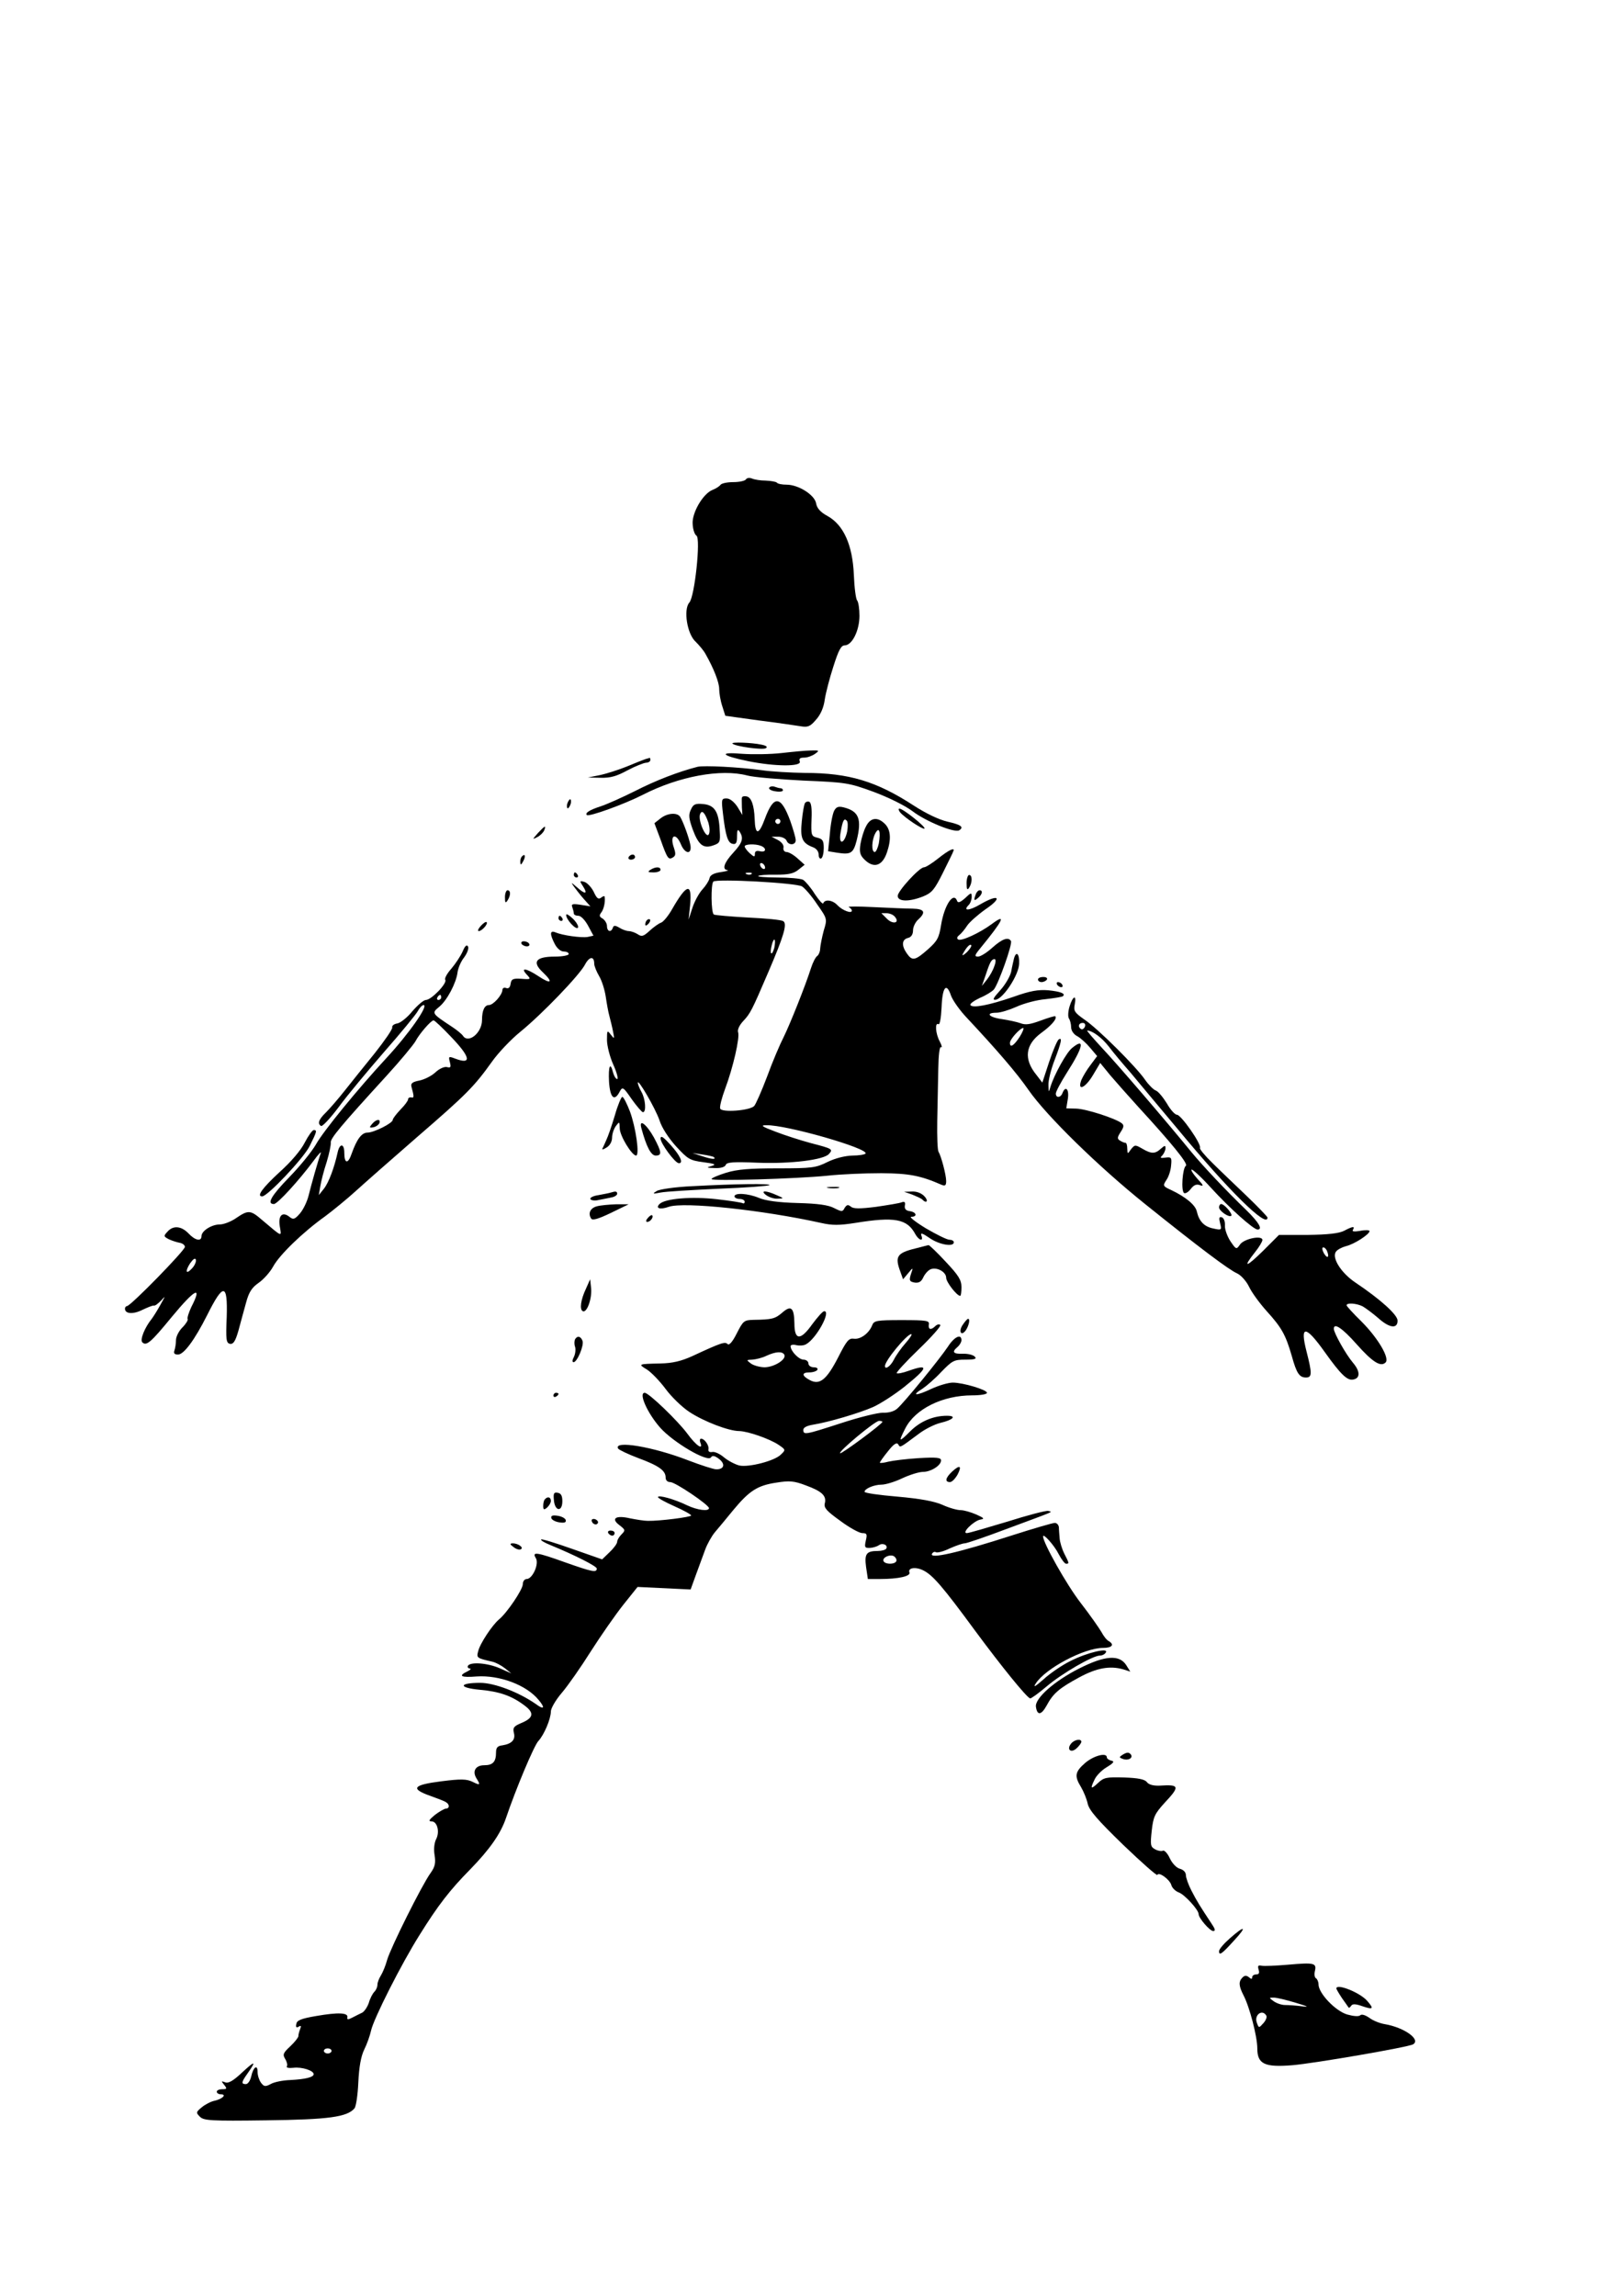 <?xml version="1.0" standalone="no"?>
<!DOCTYPE svg PUBLIC "-//W3C//DTD SVG 20010904//EN"
 "http://www.w3.org/TR/2001/REC-SVG-20010904/DTD/svg10.dtd">
<svg version="1.0" xmlns="http://www.w3.org/2000/svg"
 width="636pt" height="900pt" viewBox="0 0 636 900"
 preserveAspectRatio="xMidYMid meet">

<g transform="translate(0,900) scale(0.1,-0.1)"
fill="#000000" stroke="none">
<path d="M2925 7121 c-3 -6 -26 -11 -50 -11 -24 0 -47 -5 -50 -11 -4 -5 -17
-14 -30 -19 -38 -14 -83 -91 -79 -135 1 -21 8 -41 15 -45 17 -11 -7 -239 -28
-262 -24 -27 -9 -124 25 -154 14 -14 31 -34 38 -47 33 -58 54 -112 54 -138 0
-16 5 -46 12 -67 l12 -38 130 -18 c72 -9 146 -20 165 -23 29 -5 38 -1 61 26
18 20 30 48 34 79 4 26 19 84 34 130 20 63 30 82 44 82 29 0 58 58 58 116 0
27 -4 54 -9 60 -5 5 -11 50 -13 101 -5 116 -40 195 -103 230 -28 15 -42 31
-45 50 -6 33 -69 73 -116 73 -17 0 -34 3 -38 8 -4 4 -24 7 -44 8 -21 0 -44 4
-53 8 -10 4 -20 3 -24 -3z"/>
<path d="M2872 6085 c10 -11 119 -26 131 -18 8 5 2 10 -18 14 -37 8 -120 11
-113 4z"/>
<path d="M3065 6048 c-44 -5 -114 -6 -155 -3 -95 8 -83 -7 24 -29 104 -21 210
-22 202 -1 -4 11 1 15 17 15 13 0 32 7 43 15 18 13 17 14 -16 13 -19 0 -71 -5
-115 -10z"/>
<path d="M2530 6024 c-8 -3 -42 -16 -75 -30 -33 -13 -80 -28 -105 -33 l-45 -9
50 -1 c38 -1 63 6 105 29 30 16 63 29 73 30 9 0 17 5 17 10 0 6 -1 10 -2 9 -2
0 -10 -3 -18 -5z"/>
<path d="M2735 5994 c-74 -19 -163 -53 -245 -95 -52 -26 -113 -53 -135 -60
-43 -14 -62 -26 -54 -34 8 -8 146 42 219 79 142 73 307 103 410 76 25 -7 124
-15 220 -20 168 -7 179 -9 275 -44 59 -22 122 -53 153 -76 52 -40 165 -86 183
-75 20 13 7 22 -46 34 -34 8 -84 32 -132 63 -146 95 -254 128 -427 128 -56 1
-132 5 -171 11 -89 12 -224 19 -250 13z"/>
<path d="M3016 5912 c-3 -5 8 -12 24 -14 17 -3 30 -1 30 4 0 4 -4 8 -9 8 -5 0
-16 3 -24 6 -8 3 -18 1 -21 -4z"/>
<path d="M2909 5873 c-1 -4 0 -21 0 -38 l2 -30 -20 33 c-13 19 -29 32 -42 32
-20 0 -21 -3 -14 -61 10 -86 19 -114 38 -117 13 -3 17 4 17 30 0 25 3 29 10
18 17 -26 11 -44 -25 -83 -36 -39 -45 -66 -22 -68 6 -1 -6 -5 -28 -8 -27 -4
-41 -12 -43 -24 -2 -10 -15 -30 -28 -44 -13 -14 -31 -47 -39 -72 l-15 -46 6
57 c8 89 -13 84 -70 -15 -15 -27 -35 -51 -44 -54 -9 -3 -30 -18 -45 -32 -24
-22 -31 -24 -47 -13 -11 7 -27 12 -35 12 -8 0 -25 6 -36 13 -17 10 -23 10 -26
0 -7 -20 -23 -15 -23 7 0 10 -8 23 -17 29 -13 7 -14 12 -6 23 10 12 17 41 14
62 0 5 -7 3 -14 -3 -11 -8 -17 -3 -29 23 -9 18 -26 36 -37 39 -19 5 -19 4 -4
-19 19 -30 7 -31 -26 -1 -22 19 -23 19 -11 2 8 -11 25 -33 39 -49 l26 -29 -38
6 c-32 5 -38 3 -33 -9 3 -9 6 -20 6 -25 0 -5 8 -9 18 -9 10 0 26 -17 38 -39
l21 -39 -23 -5 c-25 -4 -98 6 -126 18 -22 9 -23 -6 -3 -45 9 -18 24 -30 35
-30 11 0 20 -4 20 -10 0 -5 -24 -10 -54 -10 -76 0 -91 -21 -47 -62 42 -40 32
-48 -19 -14 -47 31 -71 34 -45 6 18 -19 17 -20 -21 -17 -33 2 -39 -1 -42 -20
-2 -14 -8 -20 -18 -16 -8 3 -14 -1 -14 -8 -1 -20 -36 -59 -53 -59 -17 0 -27
-21 -27 -59 0 -50 -54 -94 -75 -61 -4 6 -23 22 -43 35 -80 53 -80 53 -50 78
31 25 67 94 72 135 2 16 13 43 26 59 13 18 19 36 15 43 -5 8 -12 2 -21 -20 -8
-18 -28 -48 -44 -67 -17 -19 -28 -39 -24 -44 8 -14 -55 -79 -76 -79 -9 0 -32
-20 -53 -44 -20 -25 -47 -46 -59 -48 -13 -2 -22 -9 -20 -16 1 -7 -30 -52 -68
-100 -39 -48 -92 -114 -118 -147 -26 -33 -59 -71 -74 -86 -29 -28 -34 -44 -19
-53 5 -3 36 30 69 74 32 44 113 141 178 216 66 75 125 147 132 160 7 13 17 24
23 24 21 0 -57 -112 -147 -209 -111 -120 -246 -285 -275 -337 -16 -28 -63 -86
-104 -128 -72 -74 -90 -106 -61 -106 14 0 98 92 156 170 18 25 31 38 28 30
-11 -30 -38 -126 -48 -167 -6 -24 -21 -55 -34 -70 -20 -23 -26 -25 -40 -14
-28 23 -46 7 -39 -36 7 -43 13 -45 -70 25 -45 39 -54 39 -101 7 -20 -14 -49
-25 -64 -25 -32 0 -72 -25 -72 -46 0 -22 -25 -17 -51 11 -28 29 -60 32 -82 7
-16 -17 -16 -19 5 -30 13 -6 32 -12 43 -14 11 -2 20 -9 20 -16 0 -14 -213
-232 -227 -232 -4 0 -8 -5 -8 -10 0 -21 32 -23 68 -5 21 10 41 18 45 17 5 -2
17 8 29 20 18 20 17 19 -3 -17 -12 -22 -28 -47 -34 -55 -27 -33 -47 -82 -37
-92 16 -16 34 0 116 100 91 110 121 125 76 38 -10 -22 -17 -43 -14 -47 2 -4
-7 -19 -21 -33 -14 -14 -25 -36 -25 -50 0 -13 -3 -31 -6 -40 -4 -11 0 -16 14
-16 23 0 65 57 114 154 64 128 81 126 77 -6 -4 -90 -2 -103 13 -106 13 -2 21
10 33 52 8 31 22 80 30 110 11 41 23 59 49 77 19 13 45 42 57 64 25 46 117
135 204 197 32 24 86 68 120 99 33 30 142 126 241 212 192 166 223 197 293
295 24 34 74 87 111 117 86 70 233 223 254 264 17 32 36 34 36 3 0 -9 9 -31
19 -48 11 -18 22 -54 26 -80 4 -27 10 -62 15 -79 4 -16 11 -43 14 -60 6 -28 5
-29 -9 -11 -14 19 -15 17 -15 -21 0 -22 11 -66 25 -97 14 -31 20 -56 15 -56
-5 0 -12 11 -16 25 -11 44 -19 27 -16 -35 4 -64 21 -80 42 -39 11 20 14 18 47
-30 20 -28 40 -51 44 -51 14 0 10 52 -6 80 -8 14 -14 30 -14 35 -1 20 69 -100
85 -147 9 -29 36 -70 65 -102 46 -50 54 -55 107 -62 46 -6 52 -9 32 -15 -22
-6 -20 -7 13 -8 23 -1 40 4 43 13 4 10 30 12 125 8 129 -5 261 11 280 35 16
18 13 20 -72 42 -41 11 -103 31 -139 45 -53 20 -60 25 -35 25 78 2 401 -91
389 -111 -3 -4 -26 -8 -52 -8 -29 -1 -66 -10 -97 -25 -46 -23 -61 -25 -195
-25 -111 0 -159 -4 -202 -17 -32 -10 -58 -21 -58 -25 0 -9 333 1 453 13 54 6
150 10 213 10 108 -1 153 -9 237 -46 13 -5 17 -2 17 15 0 25 -20 99 -30 115
-4 6 -6 60 -5 120 1 61 3 152 4 203 1 57 5 91 11 87 5 -3 3 7 -5 22 -17 31
-20 77 -5 68 5 -3 10 24 12 66 3 80 19 100 37 46 7 -19 35 -59 64 -89 114
-122 193 -213 240 -281 71 -102 275 -301 457 -447 213 -171 329 -258 361 -272
15 -7 36 -30 47 -53 11 -23 42 -65 69 -95 58 -64 74 -92 98 -175 19 -69 30
-85 56 -85 24 0 24 16 2 102 -27 105 -4 104 72 -3 62 -87 88 -112 111 -107 28
5 28 32 -1 66 -28 33 -75 117 -75 133 0 25 33 3 89 -60 63 -71 95 -91 114 -72
17 17 -31 97 -95 161 -32 31 -58 60 -58 63 0 11 39 8 63 -4 12 -7 39 -27 60
-45 44 -40 77 -45 77 -11 0 23 -68 84 -165 149 -57 38 -95 99 -76 122 6 8 24
17 39 21 31 7 92 46 92 59 0 4 -16 5 -36 1 -24 -4 -34 -3 -29 4 9 15 -1 14
-35 -4 -20 -10 -62 -15 -142 -16 l-113 0 -62 -62 c-67 -66 -82 -69 -33 -7 17
21 30 43 30 49 0 20 -73 5 -88 -18 -14 -20 -15 -20 -38 14 -12 19 -22 46 -21
61 1 15 -4 29 -12 32 -11 3 -12 -2 -7 -23 7 -27 6 -28 -26 -21 -36 7 -56 28
-65 66 -5 26 -44 58 -101 85 -33 15 -33 17 -18 40 9 13 17 39 18 57 3 30 1 33
-22 30 -20 -3 -23 -1 -12 9 6 7 12 20 12 28 0 12 -3 11 -18 -2 -23 -21 -37
-21 -73 0 -28 16 -29 16 -44 -2 -14 -20 -14 -20 -15 3 0 12 -3 22 -7 22 -5 0
-14 4 -22 9 -11 7 -10 13 3 33 13 20 14 27 4 35 -25 19 -139 56 -178 57 l-39
1 6 37 c6 38 -9 54 -21 23 -7 -19 -26 -20 -26 -2 0 8 20 45 44 83 64 100 71
138 20 96 -22 -17 -70 -104 -85 -152 -7 -24 -7 -24 -8 6 -1 18 10 62 24 98 27
71 31 91 16 81 -5 -3 -22 -42 -37 -87 l-27 -82 -23 30 c-51 62 -44 119 19 165
40 29 63 56 55 65 -2 2 -28 -6 -58 -17 -41 -15 -59 -18 -79 -10 -14 5 -47 12
-73 16 -51 7 -66 25 -20 25 15 0 50 11 77 23 28 13 79 27 114 30 35 4 67 9 69
12 11 10 -9 18 -58 23 -39 3 -70 -2 -137 -26 -96 -33 -160 -45 -168 -32 -3 5
14 17 37 28 24 10 48 25 55 33 18 22 74 179 67 190 -10 17 -34 9 -73 -26 -21
-19 -46 -35 -56 -35 -15 0 -14 5 9 33 90 110 104 139 44 94 -46 -34 -119 -68
-131 -60 -6 4 -5 10 4 17 8 6 22 23 31 37 9 14 42 43 73 65 68 46 51 61 -21
19 -44 -26 -70 -27 -46 -3 7 7 12 21 12 32 0 18 -2 18 -26 -5 -18 -16 -28 -20
-31 -11 -14 38 -50 -15 -63 -94 -8 -51 -15 -63 -52 -96 -50 -44 -61 -46 -82
-16 -22 31 -20 55 4 61 13 3 20 14 20 30 0 13 9 32 20 42 32 29 25 42 -22 43
-24 0 -92 3 -153 6 -60 3 -104 3 -97 0 6 -3 12 -9 12 -14 0 -13 -37 1 -56 21
-19 21 -50 25 -56 8 -2 -5 -16 11 -33 36 -16 26 -37 50 -46 56 -10 5 -55 9
-100 9 -45 0 -80 3 -76 6 3 3 34 6 69 5 49 0 69 4 88 19 l25 20 -28 25 c-15
14 -35 25 -43 25 -8 0 -14 7 -12 17 2 10 -7 22 -22 30 l-25 13 26 0 c15 0 29
-7 33 -15 7 -20 36 -19 36 1 0 10 -10 43 -21 75 -37 101 -65 104 -100 9 -24
-65 -38 -65 -40 0 -2 53 -13 85 -32 88 -9 2 -17 0 -18 -5z m151 -93 c0 -5 -4
-10 -10 -10 -5 0 -10 5 -10 10 0 6 5 10 10 10 6 0 10 -4 10 -10z m-76 -96 c23
-9 20 -27 -4 -21 -14 3 -20 0 -20 -10 0 -14 -3 -13 -20 2 -11 10 -20 22 -20
27 0 9 41 11 64 2z m16 -85 c0 -6 -4 -7 -10 -4 -5 3 -10 11 -10 16 0 6 5 7 10
4 6 -3 10 -11 10 -16z m-53 -25 c-3 -3 -12 -4 -19 -1 -8 3 -5 6 6 6 11 1 17
-2 13 -5z m198 -49 c11 -7 38 -38 59 -70 40 -57 40 -57 26 -103 -7 -26 -13
-57 -14 -70 0 -12 -6 -26 -12 -30 -6 -4 -17 -25 -24 -47 -22 -69 -81 -217
-107 -270 -14 -27 -44 -97 -65 -155 -22 -58 -45 -110 -51 -116 -18 -18 -127
-26 -133 -10 -3 7 6 42 19 77 31 82 59 203 51 223 -3 9 5 27 20 43 28 30 33
39 99 193 60 140 75 189 58 199 -7 5 -69 11 -137 14 -69 4 -130 9 -135 12 -11
7 -12 118 -2 129 13 12 326 -5 348 -19z m364 -119 c21 -25 -9 -31 -32 -7 l-21
21 21 0 c11 0 26 -6 32 -14z m-473 -122 c-4 -14 -9 -24 -12 -21 -3 2 -2 17 2
31 3 15 9 25 11 22 3 -3 2 -17 -1 -32z m755 -17 c-13 -12 -20 -15 -16 -7 14
26 28 41 33 35 3 -3 -5 -16 -17 -28z m108 -54 c-5 -16 -18 -39 -29 -53 l-20
-25 15 43 c17 52 23 62 35 62 5 0 5 -12 -1 -27z m-2169 -123 c0 -5 -5 -10 -11
-10 -5 0 -7 5 -4 10 3 6 8 10 11 10 2 0 4 -4 4 -10z m38 -154 c77 -80 83 -111
17 -86 -26 10 -27 9 -21 -14 5 -20 3 -23 -12 -19 -10 2 -29 -6 -45 -21 -15
-14 -43 -28 -63 -32 -26 -5 -34 -11 -31 -23 11 -40 11 -46 0 -43 -7 1 -13 -2
-13 -8 0 -5 -13 -23 -30 -40 -16 -17 -30 -35 -30 -40 0 -13 -74 -50 -99 -50
-23 0 -42 -26 -62 -82 -14 -42 -29 -41 -29 3 0 37 -18 38 -26 2 -13 -60 -35
-119 -54 -143 l-20 -25 6 35 c3 19 14 62 25 95 10 33 17 67 16 76 -2 16 38 64
218 261 55 60 106 122 114 136 15 29 61 82 71 82 4 0 35 -29 68 -64z m2230 -1
c-23 -35 -38 -44 -38 -23 0 14 40 58 52 58 4 0 -2 -16 -14 -35z m-1199 -471
c11 -10 -8 -9 -44 3 l-40 13 40 -6 c22 -3 42 -8 44 -10z m2405 -370 c10 -25
-1 -29 -14 -5 -6 12 -7 21 -1 21 5 0 12 -7 15 -16z m-4450 -65 c-24 -27 -30
-15 -9 18 12 17 20 23 23 15 2 -7 -4 -22 -14 -33z"/>
<path d="M1459 4594 c-12 -14 -11 -16 5 -13 11 2 21 10 24 17 5 17 -13 15 -29
-4z"/>
<path d="M2226 5854 c-4 -9 -4 -19 -1 -22 2 -3 7 3 11 12 4 9 4 19 1 22 -2 3
-7 -3 -11 -12z"/>
<path d="M3156 5851 c-3 -5 -9 -37 -12 -70 -7 -66 1 -86 43 -102 14 -5 23 -17
23 -29 0 -12 5 -18 10 -15 6 3 10 22 10 40 0 29 -4 36 -25 41 -24 6 -25 9 -23
72 2 42 -1 66 -9 69 -6 2 -14 0 -17 -6z"/>
<path d="M2709 5826 c-10 -20 -8 -35 7 -77 23 -62 42 -77 81 -63 26 9 28 13
25 58 -3 74 -20 100 -65 104 -31 3 -39 -1 -48 -22z m69 -52 c5 -18 6 -37 1
-45 -11 -18 -43 56 -34 79 7 19 19 7 33 -34z"/>
<path d="M3271 5822 c-6 -11 -14 -51 -17 -90 l-7 -69 37 -6 c52 -8 62 -2 75
48 21 84 9 115 -51 130 -20 5 -29 2 -37 -13z m51 -81 c-11 -51 -35 -55 -26 -5
8 48 14 58 24 47 5 -4 5 -23 2 -42z"/>
<path d="M3529 5816 c17 -21 91 -70 96 -64 6 6 -84 78 -98 78 -5 0 -4 -6 2
-14z"/>
<path d="M2589 5791 l-23 -18 24 -64 c27 -76 31 -81 49 -70 11 7 11 15 3 39
-17 49 8 60 28 12 16 -39 44 -41 37 -2 -6 30 -28 90 -40 110 -12 18 -51 15
-78 -7z"/>
<path d="M3396 5761 c-9 -16 -18 -47 -22 -69 -5 -32 -2 -44 15 -61 37 -37 71
-26 89 28 17 50 15 88 -8 111 -29 29 -57 25 -74 -9z m50 -67 c-4 -18 -11 -34
-16 -34 -14 0 -12 47 2 73 15 28 22 8 14 -39z"/>
<path d="M2109 5734 c-22 -25 -22 -26 -3 -16 12 6 24 18 28 27 8 21 3 19 -25
-11z"/>
<path d="M3679 5635 c-24 -19 -49 -35 -56 -35 -18 0 -103 -93 -103 -112 0 -23
45 -24 100 -2 34 14 44 26 77 92 21 43 40 80 41 85 8 17 -18 5 -59 -28z"/>
<path d="M2047 5643 c-4 -3 -7 -13 -7 -22 1 -13 3 -13 11 2 11 19 8 33 -4 20z"/>
<path d="M2465 5640 c-3 -5 1 -10 9 -10 9 0 16 5 16 10 0 6 -4 10 -9 10 -6 0
-13 -4 -16 -10z"/>
<path d="M2550 5590 c-12 -8 -9 -10 13 -10 15 0 27 5 27 10 0 13 -20 13 -40 0z"/>
<path d="M2250 5570 c0 -5 5 -10 11 -10 5 0 7 5 4 10 -3 6 -8 10 -11 10 -2 0
-4 -4 -4 -10z"/>
<path d="M3790 5538 c0 -25 3 -29 10 -18 13 20 13 50 0 50 -5 0 -10 -15 -10
-32z"/>
<path d="M1980 5483 c0 -22 2 -25 10 -13 13 20 13 40 0 40 -5 0 -10 -12 -10
-27z"/>
<path d="M3826 5494 c-9 -24 -7 -28 9 -14 17 14 20 30 6 30 -5 0 -12 -7 -15
-16z"/>
<path d="M2220 5413 c0 -18 38 -59 46 -50 4 4 -4 20 -19 35 -15 14 -27 22 -27
15z"/>
<path d="M2190 5400 c0 -5 5 -10 11 -10 5 0 7 5 4 10 -3 6 -8 10 -11 10 -2 0
-4 -4 -4 -10z"/>
<path d="M2537 5393 c-4 -3 -7 -11 -7 -17 0 -6 5 -5 12 2 6 6 9 14 7 17 -3 3
-9 2 -12 -2z"/>
<path d="M1885 5370 c-10 -11 -13 -20 -8 -20 13 0 38 29 31 35 -3 3 -13 -4
-23 -15z"/>
<path d="M2045 5300 c3 -5 13 -10 21 -10 8 0 12 5 9 10 -3 6 -13 10 -21 10 -8
0 -12 -4 -9 -10z"/>
<path d="M3976 5243 c-2 -10 -8 -33 -11 -52 -4 -18 -23 -51 -43 -73 -28 -31
-32 -39 -17 -37 30 6 89 96 91 140 2 40 -11 53 -20 22z"/>
<path d="M4070 5160 c0 -5 6 -10 14 -10 8 0 18 5 21 10 3 6 -3 10 -14 10 -12
0 -21 -4 -21 -10z"/>
<path d="M4145 5140 c3 -5 11 -10 16 -10 6 0 7 5 4 10 -3 6 -11 10 -16 10 -6
0 -7 -4 -4 -10z"/>
<path d="M4194 5055 c-6 -19 -7 -40 -3 -47 5 -7 9 -23 9 -35 0 -13 10 -28 24
-35 13 -7 36 -28 51 -46 l27 -32 -26 -35 c-14 -18 -30 -45 -36 -59 -17 -46 16
-31 46 20 l28 47 40 -49 c23 -27 72 -82 110 -124 125 -136 197 -223 186 -230
-13 -8 -20 -99 -7 -107 5 -3 17 4 26 16 12 16 23 20 36 15 16 -6 14 0 -9 24
-16 18 -27 34 -24 37 3 3 38 -29 77 -72 73 -80 166 -163 182 -163 21 0 6 27
-43 75 -82 79 -172 175 -215 227 -96 118 -294 349 -352 410 -35 38 -61 68 -58
68 20 0 57 -27 85 -63 17 -23 56 -69 85 -102 28 -34 111 -133 184 -220 200
-242 353 -393 353 -348 0 3 -37 42 -82 85 -46 44 -107 102 -135 130 -29 28
-50 54 -48 58 8 13 -74 130 -90 130 -8 0 -26 20 -40 45 -15 24 -34 47 -43 50
-9 3 -28 22 -42 42 -34 50 -185 201 -239 237 -37 26 -42 33 -37 58 8 40 -7 35
-20 -7z m60 -80 c-4 -8 -10 -12 -15 -9 -14 8 -10 24 6 24 9 0 12 -6 9 -15z"/>
<path d="M2411 4628 c-12 -40 -27 -84 -34 -98 -6 -14 -13 -29 -15 -33 -2 -5 5
-3 17 5 12 7 21 23 21 38 0 15 7 35 15 46 14 18 14 18 15 -9 0 -29 47 -106 64
-107 15 0 -1 111 -24 173 -12 31 -25 57 -30 57 -4 0 -18 -33 -29 -72z"/>
<path d="M2515 4577 c20 -74 38 -107 56 -107 25 0 24 13 -7 71 -29 52 -60 76
-49 36z"/>
<path d="M1195 4521 c-15 -30 -54 -76 -100 -117 -67 -62 -90 -94 -67 -94 21 0
162 149 186 197 29 58 30 63 16 63 -5 0 -21 -22 -35 -49z"/>
<path d="M2590 4537 c0 -19 57 -97 72 -97 19 0 5 30 -32 71 -29 32 -39 39 -40
26z"/>
<path d="M2715 4350 c-67 -3 -129 -12 -140 -19 -18 -11 -16 -12 15 -6 19 4
122 10 228 15 106 4 196 11 199 14 7 7 -135 5 -302 -4z"/>
<path d="M3248 4343 c12 -2 30 -2 40 0 9 3 -1 5 -23 4 -22 0 -30 -2 -17 -4z"/>
<path d="M2395 4325 c-5 -2 -27 -6 -48 -10 -21 -3 -35 -10 -32 -16 4 -5 18 -7
33 -3 15 3 37 7 50 10 12 2 22 9 22 14 0 10 -6 11 -25 5z"/>
<path d="M3004 4315 c11 -8 31 -15 45 -14 26 1 26 1 -4 14 -42 19 -66 19 -41
0z"/>
<path d="M3577 4317 c17 -7 35 -15 39 -19 17 -18 26 -6 9 12 -11 12 -30 20
-49 19 l-31 -1 32 -11z"/>
<path d="M2880 4310 c0 -5 9 -10 20 -10 11 0 20 -5 20 -11 0 -5 -3 -8 -7 -6
-5 3 -51 10 -103 16 -97 11 -202 3 -224 -19 -17 -17 2 -23 36 -11 59 21 372
-13 597 -63 44 -10 71 -10 135 0 154 25 203 16 235 -44 14 -25 33 -30 24 -6
-5 13 4 10 33 -10 38 -26 94 -35 94 -16 0 6 -8 10 -17 10 -10 0 -52 21 -93 45
-41 25 -66 45 -57 45 25 0 21 18 -5 22 -16 2 -22 9 -20 22 3 13 -1 17 -12 13
-9 -4 -54 -11 -101 -18 -64 -8 -89 -8 -99 1 -11 9 -16 7 -24 -5 -8 -16 -11
-16 -41 -1 -22 12 -64 18 -144 20 -75 2 -125 9 -151 20 -43 18 -96 21 -96 6z"/>
<path d="M2340 4271 c-26 -7 -35 -28 -22 -48 5 -8 27 -2 77 22 l70 34 -50 0
c-27 -1 -61 -4 -75 -8z"/>
<path d="M4780 4267 c0 -14 39 -41 48 -33 6 7 -27 46 -40 46 -4 0 -8 -6 -8
-13z"/>
<path d="M2540 4225 c-8 -9 -8 -15 -2 -15 12 0 26 19 19 26 -2 2 -10 -2 -17
-11z"/>
<path d="M3590 4106 c-74 -18 -82 -32 -59 -93 l10 -28 21 25 c16 20 19 21 13
5 -12 -35 -10 -39 12 -43 17 -2 26 4 34 22 7 14 20 28 30 31 25 8 59 -12 59
-34 0 -17 42 -71 55 -71 3 0 5 15 5 34 0 28 -11 46 -62 100 -33 36 -64 65 -67
65 -3 -1 -26 -6 -51 -13z"/>
<path d="M2298 3949 c-21 -44 -26 -82 -13 -89 16 -8 36 47 33 88 l-4 37 -16
-36z"/>
<path d="M3067 3854 c-28 -24 -40 -27 -112 -28 -38 -1 -41 -4 -66 -53 -17 -34
-30 -48 -36 -42 -10 10 -22 7 -138 -47 -44 -20 -78 -28 -125 -29 -89 -2 -89
-2 -53 -24 17 -11 50 -45 73 -76 22 -30 64 -71 93 -90 56 -37 154 -75 196 -75
34 -1 118 -30 154 -54 28 -19 28 -20 9 -38 -24 -25 -126 -51 -163 -43 -16 4
-43 18 -59 31 -16 14 -37 24 -47 22 -11 -2 -17 2 -15 11 3 14 -15 41 -29 41
-5 0 -6 -7 -3 -15 13 -32 -16 -13 -51 35 -37 50 -151 160 -167 160 -25 0 10
-79 60 -136 51 -58 187 -138 200 -117 5 8 14 7 31 -6 26 -20 21 -41 -10 -41
-11 0 -60 16 -110 35 -139 54 -296 80 -275 46 4 -5 39 -22 79 -37 81 -30 107
-49 107 -76 0 -11 7 -18 18 -18 20 0 151 -89 152 -102 0 -14 -46 -8 -86 11
-49 24 -114 42 -114 32 0 -4 29 -20 65 -36 36 -16 65 -32 65 -36 0 -6 -123
-22 -170 -21 -14 0 -45 5 -70 10 -56 13 -76 -1 -41 -27 23 -18 24 -20 8 -36
-9 -9 -17 -22 -17 -29 0 -7 -13 -25 -30 -41 l-29 -28 -117 41 c-65 23 -120 40
-122 37 -3 -3 12 -12 34 -21 102 -42 184 -84 184 -93 0 -17 -18 -13 -123 24
-114 41 -132 43 -116 17 14 -22 -13 -82 -36 -82 -8 0 -15 -9 -15 -20 0 -21
-62 -113 -94 -139 -26 -22 -74 -94 -81 -124 -7 -26 -6 -27 55 -41 14 -3 36
-15 50 -26 l25 -20 -45 20 c-48 21 -115 26 -125 10 -3 -5 0 -10 7 -11 7 0 3
-5 -9 -11 -38 -18 -26 -25 36 -20 89 6 195 -33 243 -92 27 -32 21 -40 -11 -16
-66 46 -162 83 -218 83 -84 0 -87 -19 -3 -27 79 -7 127 -24 177 -62 39 -29 35
-49 -14 -69 -28 -12 -33 -18 -28 -38 7 -27 -8 -43 -45 -49 -19 -2 -25 -9 -25
-28 0 -36 -12 -50 -46 -50 -34 0 -48 -23 -31 -51 17 -27 15 -29 -15 -14 -23
11 -45 12 -123 2 -111 -14 -122 -29 -43 -57 28 -10 57 -21 62 -25 15 -9 14
-25 -1 -25 -7 -1 -26 -12 -43 -25 -23 -19 -26 -25 -13 -25 23 0 33 -42 18 -70
-7 -14 -10 -39 -6 -62 5 -31 2 -46 -16 -71 -34 -47 -156 -292 -170 -340 -6
-23 -18 -51 -25 -62 -7 -11 -13 -27 -13 -35 0 -9 -5 -21 -12 -28 -7 -7 -17
-26 -22 -44 -6 -17 -18 -34 -26 -38 -8 -4 -25 -12 -38 -19 -17 -9 -22 -9 -20
1 4 18 -36 20 -122 5 -59 -10 -76 -17 -78 -31 -3 -13 0 -16 9 -11 9 6 11 3 6
-9 -4 -10 -7 -22 -7 -28 0 -5 -14 -23 -32 -40 -28 -26 -30 -32 -20 -49 7 -11
10 -24 7 -29 -4 -6 8 -8 26 -6 33 4 79 -11 79 -25 0 -12 -33 -20 -92 -23 -29
-1 -64 -8 -77 -16 -21 -11 -26 -10 -38 6 -7 10 -13 28 -13 42 0 31 -17 19 -25
-18 -4 -17 -13 -30 -21 -30 -18 0 -18 7 4 38 38 54 34 56 -16 10 -37 -35 -56
-46 -69 -41 -16 6 -16 5 -4 -10 12 -15 11 -17 -8 -17 -11 0 -21 -4 -21 -10 0
-5 7 -10 16 -10 24 0 7 -18 -24 -25 -15 -3 -38 -15 -51 -26 -23 -19 -23 -21
-7 -37 15 -15 42 -17 259 -14 247 3 318 13 347 47 6 7 13 53 15 102 3 60 10
101 23 128 11 22 23 56 27 75 10 46 119 262 191 376 71 114 118 175 197 255
77 79 120 140 141 202 39 115 110 284 127 302 23 25 49 87 49 116 0 12 19 45
43 73 24 28 75 101 114 163 39 61 96 143 127 182 l56 70 104 -5 104 -5 21 58
c12 32 28 76 36 98 8 22 25 52 37 67 13 15 46 55 73 88 63 76 95 97 170 108
50 8 68 7 115 -11 63 -23 82 -41 74 -71 -4 -17 8 -30 61 -68 36 -27 75 -48 86
-48 18 0 20 -4 14 -29 -6 -27 -4 -30 17 -29 13 1 28 6 35 11 14 10 36 0 28
-14 -4 -5 -18 -9 -33 -9 -45 0 -53 -11 -46 -63 l7 -47 46 0 c74 0 123 11 117
26 -7 18 24 23 54 8 37 -18 76 -63 203 -236 105 -142 200 -259 216 -266 4 -1
33 20 65 47 60 51 181 121 209 121 9 0 19 5 23 12 13 20 -73 0 -138 -33 -33
-16 -81 -49 -106 -72 -33 -29 -42 -34 -31 -17 37 59 190 140 264 140 36 0 46
13 22 27 -8 4 -20 20 -28 35 -8 14 -44 66 -82 115 -55 71 -147 235 -147 260 0
14 44 -35 61 -69 11 -21 24 -38 29 -38 13 0 13 1 -7 40 -9 18 -17 45 -18 59
-1 14 -3 34 -3 44 -1 9 -8 17 -16 17 -8 0 -84 -22 -168 -49 -211 -68 -328 -95
-313 -71 4 6 10 8 15 5 5 -3 30 3 54 15 25 11 51 20 59 20 8 0 81 25 163 56
199 74 182 66 164 71 -9 2 -81 -17 -160 -42 -80 -24 -151 -45 -159 -45 -22 0
27 48 53 53 18 3 15 6 -16 20 -21 9 -48 17 -61 17 -14 0 -46 9 -72 21 -32 14
-86 24 -176 32 -71 6 -129 14 -129 19 0 12 37 28 67 28 15 0 52 11 81 25 30
14 66 25 81 25 31 0 71 25 71 45 0 11 -17 13 -87 9 -49 -3 -103 -10 -120 -14
-18 -5 -33 -6 -33 -4 0 3 14 23 32 45 22 28 34 36 40 27 8 -14 5 -15 79 40 23
18 62 38 86 44 51 12 66 28 26 28 -54 0 -105 -22 -144 -61 -45 -45 -47 -43
-19 12 39 76 146 129 262 129 32 0 58 4 58 10 0 12 -94 40 -134 40 -17 0 -55
-11 -85 -25 -59 -28 -80 -27 -34 1 15 10 49 39 74 66 43 44 49 48 94 48 38 0
46 3 37 12 -7 7 -28 12 -47 11 -38 -1 -44 7 -20 27 8 7 15 19 15 26 0 27 -28
14 -53 -25 -32 -48 -172 -220 -199 -243 -12 -11 -34 -17 -56 -16 -21 0 -94
-18 -164 -41 -142 -46 -148 -47 -148 -26 0 9 14 16 38 20 62 10 180 45 235 69
29 13 85 49 125 81 92 74 96 90 14 61 -22 -8 -43 -12 -46 -9 -2 3 36 45 87 94
50 48 88 91 84 95 -4 4 -13 2 -19 -4 -17 -17 -29 -15 -26 6 3 15 -8 17 -106
17 -99 0 -109 -2 -116 -20 -12 -31 -45 -56 -71 -53 -21 3 -29 -7 -63 -74 -45
-87 -72 -109 -111 -88 -32 17 -32 30 -1 30 14 0 28 5 31 10 3 6 -3 10 -14 10
-12 0 -21 7 -21 15 0 8 -9 15 -19 15 -19 0 -51 34 -51 53 0 5 10 7 22 4 12 -3
29 -2 38 3 40 21 100 130 72 130 -6 0 -26 -23 -47 -51 -46 -65 -70 -64 -70 3
-1 62 -13 73 -48 42z m484 -119 c-17 -19 -38 -49 -46 -65 -13 -26 -35 -41 -35
-25 0 21 86 125 103 125 5 0 -5 -16 -22 -35z m-476 -45 c11 -18 -38 -49 -76
-50 -19 0 -44 7 -55 15 -18 14 -18 14 6 15 14 1 39 7 55 15 37 17 62 18 70 5z
m385 -264 c0 -8 -162 -128 -166 -123 -7 7 137 127 153 127 7 0 13 -2 13 -4z
m54 -547 c-7 -12 -41 -12 -49 0 -9 15 28 31 42 19 7 -6 10 -14 7 -19z m-2214
-1919 c0 -5 -7 -10 -15 -10 -8 0 -15 5 -15 10 0 6 7 10 15 10 8 0 15 -4 15
-10z"/>
<path d="M3776 3808 c-19 -26 -8 -49 11 -23 12 18 18 45 9 45 -3 0 -12 -10
-20 -22z"/>
<path d="M2255 3750 c-3 -6 -4 -19 0 -30 3 -10 1 -28 -5 -40 -6 -11 -7 -20 -1
-20 14 0 42 66 35 84 -7 18 -20 21 -29 6z"/>
<path d="M2170 3529 c0 -5 5 -7 10 -4 6 3 10 8 10 11 0 2 -4 4 -10 4 -5 0 -10
-5 -10 -11z"/>
<path d="M3732 3230 c-25 -24 -28 -40 -7 -40 8 0 21 14 30 30 18 35 8 39 -23
10z"/>
<path d="M2172 3118 c4 -43 33 -46 33 -3 0 21 -5 31 -18 33 -15 3 -18 -2 -15
-30z"/>
<path d="M2137 3123 c-4 -3 -7 -15 -7 -26 0 -16 3 -17 15 -7 8 7 15 19 15 26
0 15 -12 19 -23 7z"/>
<path d="M2162 3048 c3 -7 17 -14 32 -16 20 -3 27 0 24 10 -3 7 -17 14 -32 16
-20 3 -27 0 -24 -10z"/>
<path d="M2320 3040 c0 -13 18 -22 24 -11 3 5 -1 11 -9 15 -8 3 -15 1 -15 -4z"/>
<path d="M2385 2990 c3 -5 10 -10 16 -10 5 0 9 5 9 10 0 6 -7 10 -16 10 -8 0
-12 -4 -9 -10z"/>
<path d="M2014 2935 c10 -8 23 -12 29 -8 11 7 -12 23 -33 23 -12 -1 -11 -4 4
-15z"/>
<path d="M4233 2460 c-98 -49 -176 -118 -171 -151 5 -35 21 -33 42 5 25 47 49
68 127 110 68 37 120 47 173 32 l28 -9 -17 27 c-27 40 -83 36 -182 -14z"/>
<path d="M4200 2165 c-19 -23 -1 -39 21 -19 10 9 19 21 19 26 0 13 -27 9 -40
-7z"/>
<path d="M4400 2120 c-12 -8 -12 -10 2 -15 20 -8 41 2 33 16 -8 11 -16 11 -35
-1z"/>
<path d="M4255 2089 c-40 -35 -43 -51 -16 -95 10 -17 22 -46 26 -65 6 -26 39
-64 139 -161 72 -69 132 -122 134 -118 5 14 49 -18 55 -40 3 -11 16 -24 30
-29 23 -9 77 -68 77 -85 0 -15 44 -66 57 -66 10 0 8 8 -7 30 -43 65 -57 87
-78 128 -12 23 -22 51 -22 61 0 11 -9 21 -23 25 -13 3 -30 20 -40 41 -9 20
-22 33 -27 30 -5 -3 -19 -1 -30 5 -19 10 -20 17 -14 73 6 55 12 67 50 109 62
66 59 73 -19 68 -25 -1 -43 4 -50 14 -9 11 -34 16 -89 18 -70 2 -80 0 -103
-22 -28 -26 -31 -23 -13 14 6 14 27 36 47 48 28 17 32 23 19 26 -10 2 -18 8
-18 13 0 20 -51 7 -85 -22z"/>
<path d="M4823 1402 c-24 -21 -43 -43 -43 -51 0 -19 11 -11 59 42 52 56 43 61
-16 9z"/>
<path d="M5050 1298 c-47 -4 -93 -6 -103 -4 -14 3 -16 0 -12 -15 4 -13 2 -19
-9 -19 -9 0 -16 -5 -16 -11 0 -8 -4 -8 -13 0 -10 8 -17 7 -25 -1 -16 -16 -15
-33 4 -70 24 -46 54 -162 54 -208 0 -61 28 -75 137 -66 85 7 457 71 474 82 31
19 -35 66 -111 79 -19 3 -47 14 -61 25 -16 11 -30 15 -35 10 -6 -6 -27 -4 -52
3 -46 14 -112 83 -112 118 0 10 -5 21 -10 24 -6 3 -7 17 -4 29 7 31 -4 33
-106 24z m30 -149 c50 -15 55 -18 25 -14 -22 3 -52 5 -66 5 -14 0 -34 7 -45
15 -19 14 -19 14 1 14 11 0 49 -9 85 -20z m-115 -50 c4 -5 -1 -19 -11 -30 -18
-20 -18 -20 -26 2 -11 30 21 54 37 28z"/>
<path d="M5240 1205 c0 -3 10 -20 22 -38 13 -18 24 -34 26 -37 2 -2 6 1 10 7
5 8 17 8 45 -2 41 -14 45 -10 19 20 -27 33 -122 71 -122 50z"/>
</g>
</svg>
